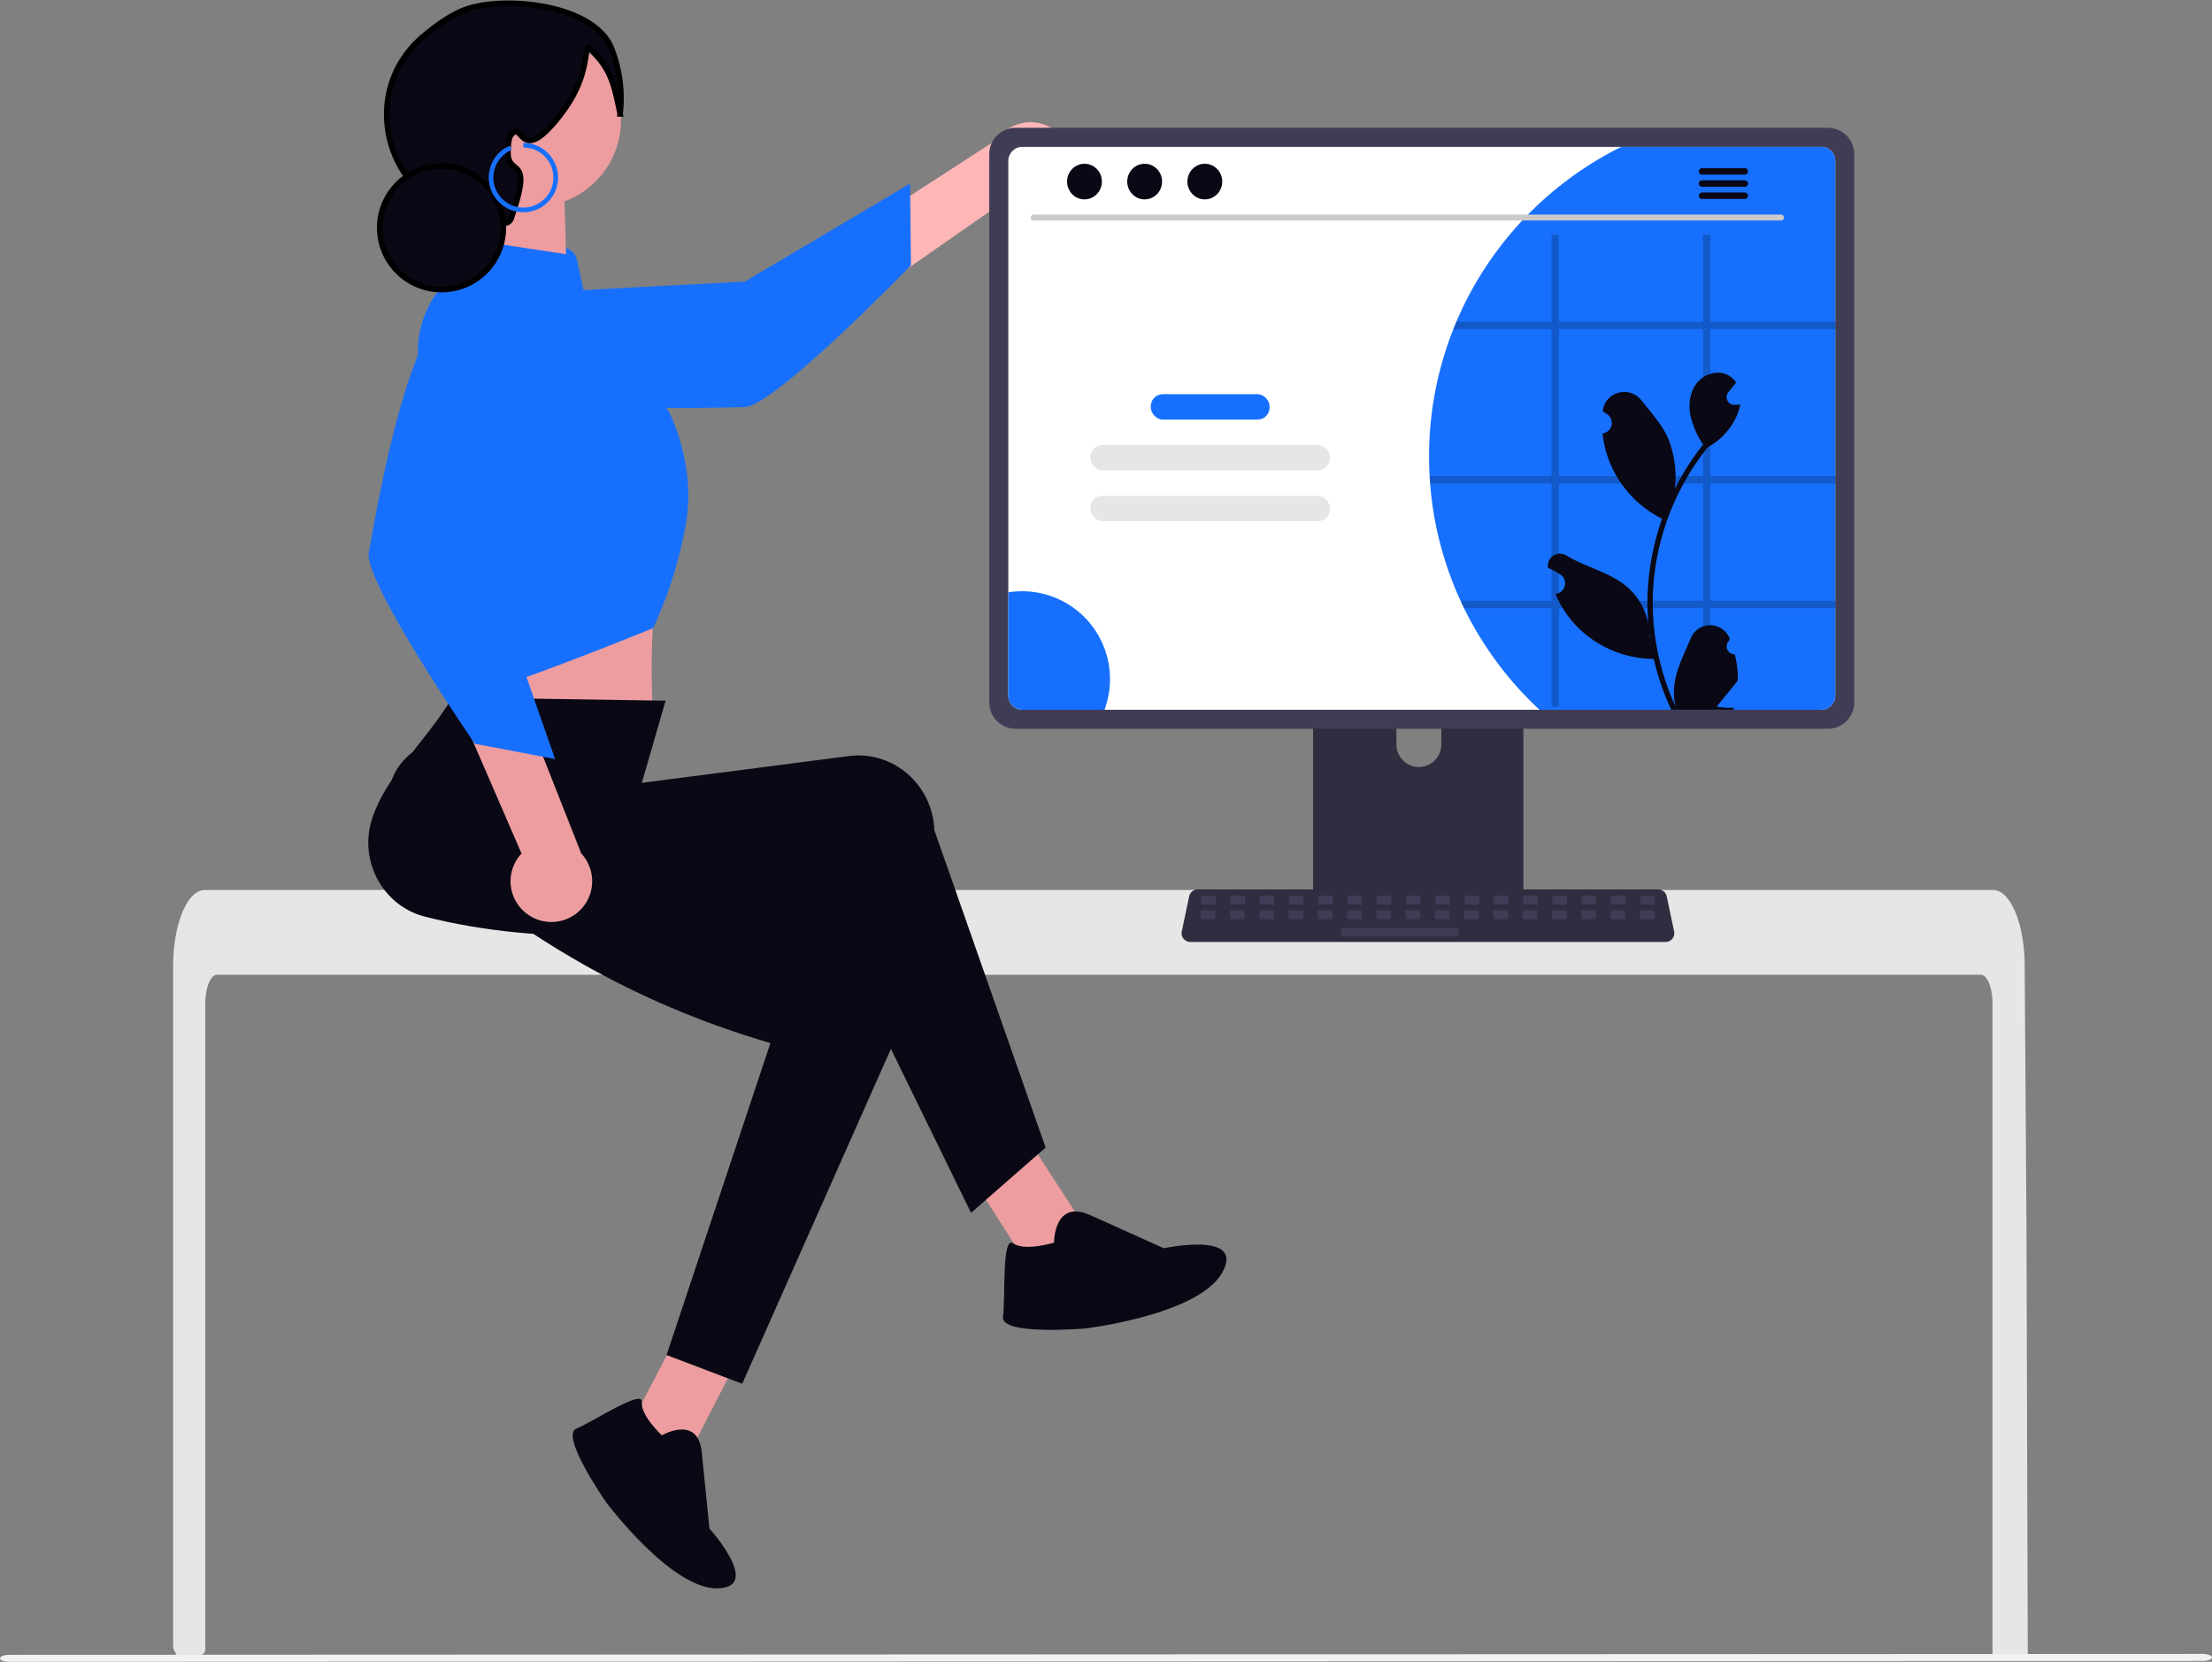 <svg xmlns="http://www.w3.org/2000/svg" width="800.305" height="601.119" viewBox="0 0 800.305 601.119" xmlns:xlink="http://www.w3.org/1999/xlink" role="img" artist="Katerina Limpitsouni" source="https://undraw.co/"><rect x="0" y="0" width="800.305" height="601.119" fill="#808080" stroke="none"/><g transform="translate(-582 -270.005)"><path d="M58.178,20.347C49.587,40.079,69.3,1.923,20.825,96.319L0,82.4,43.132,0S58.91,18.665,58.178,20.347Z" transform="translate(881.237 684.615) rotate(-60)" fill="#ed9da0"/><path d="M12.33,62.709S-3.4,65.041.675,51.054L8.834,23.082S-1.655-5.473,14.662.938,41.468,46.975,41.468,46.975s6.994,30.3,0,30.3-29.138,4.656-26.806,0S12.33,62.709,12.33,62.709Z" transform="matrix(-0.139, 0.99, -0.99, -0.139, 1027.148, 715.997)" fill="#090814"/><path d="M492.075,331.538C483.9,350.318,502.66,314,456.524,403.845L436.7,390.6l41.053-78.425S492.772,329.937,492.075,331.538Z" transform="translate(374.43 392.782)" fill="#ed9da0"/><path d="M939.394,525c0-5.677-1.906-10.284-4.247-10.294h-638.1c-2.351.011-4.247,4.618-4.258,10.294V758.689a2.121,2.121,0,0,1-1.916,2.112q-2.568.247-5.138.459c-.042,0-.085.011-.127.011-.932.085-1.864.148-2.8.222H282.8q-.719-1.33-1.422-2.682a2.131,2.131,0,0,1-.241-.984V511.649c0-1.568.064-3.146.169-4.7a60.246,60.246,0,0,1,.794-6.376c1.79-9.839,5.836-16.5,10.432-16.522H939.649a4.96,4.96,0,0,1,1.949.413,7.6,7.6,0,0,1,2.4,1.684,14.9,14.9,0,0,1,2.362,3.23c2.266,3.993,3.887,9.945,4.459,16.872,0,.064.011.127.011.191.148,1.716.222,3.463.212,5.211l.148,22.7.1,13.535.286,42.47.106,15.082.466,154.841h0a2.118,2.118,0,0,1-2.118,2.118h-8.515a2.118,2.118,0,0,1-2.118-2.118Z" transform="translate(363.495 107.901)" fill="#e6e6e6"/><path d="M742.984,383.772H674.227a3.669,3.669,0,0,0-3.663,3.672V496.06h76.092V387.445a3.671,3.671,0,0,0-3.672-3.672Zm-34.147,61.714a8.157,8.157,0,0,1-8.119-8.119V424.84a8.119,8.119,0,1,1,16.238,0v12.528a8.157,8.157,0,0,1-8.119,8.119Z" transform="translate(386.513 101.974)" fill="#2f2e41"/><path d="M670.341,486.513v10.479a2.053,2.053,0,0,0,2.049,2.049h72.467a2.059,2.059,0,0,0,2.049-2.049V486.513Z" transform="translate(386.5 108.047)" fill="#3f3d56"/><path d="M593.689,242.088a14.663,14.663,0,0,1-21.349,7.051l-97.054,67.612-2.68-26.944,95.427-61.826a14.742,14.742,0,0,1,25.656,14.108Z" transform="translate(374.813 92.401)" fill="#ffb6b6"/><path d="M381.944,283.481s-10.509,15.528,5.982,29.27,83.331,11.008,94.118,10.89,60.277-51.314,60.277-51.314L542,242.758l-59.753,35.455Z" transform="translate(369.259 93.639)" fill="#1770fd"/><path d="M376.17,378.572l1.059,20.123s-3.126,17.825-.555,21.672c2.552,3.827,72.621,9.521,72.621,9.521s-2.2-30.011,1.766-51.719Z" transform="translate(369.082 101.643)" fill="#ed9da0"/><path d="M592.862,581.089,565.89,604.7,513.027,496.585c-52.421,9.016-101.876,11.9-144.652,1-14.483-3.642-23.336-18.6-19.774-33.4q.25-1.038.578-2.054c5.119-15.62,18.52-26.672,29.079-43.851l77.121,1.171-8.614,29.721,74.918-9.695c15.066-1.95,28.826,8.956,30.733,24.357q.151,1.22.2,2.45Z" transform="translate(367.437 104.013)" fill="#090814"/><circle cx="31.315" cy="31.315" r="31.315" transform="translate(744.051 282.164)" fill="#ed9da0"/><path d="M388.569,261.362l28.713,3.378a5.859,5.859,0,0,1,5.039,4.568l4.566,20.9,28.465,33.521s10.222,19.165,6.389,40.886a153.857,153.857,0,0,1-11.872,37.861s-70,28.63-72.558,24.8-3.385-21.244-3.385-21.244L364.921,305.83a35.95,35.95,0,0,1,10.332-28.887c2.272-2.235,4.515-3.8,6.34-3.8C385.716,273,385.188,263.724,388.569,261.362Z" transform="translate(368.438 94.739)" fill="#1770fd"/><path d="M482.663,666.442l-27.374-10.393,37.571-112.843c-51.042-14.965-89.543-39.07-123.16-67.682-11.4-9.642-19.957-22.024-10.244-33.753q.681-.823,1.422-1.591c11.469-11.775,40.576-9.509,57.616-20.292L456.6,460.574l-2.388,10.9,71.543,24.252c14.388,4.877,21.947,20.724,16.884,35.394q-.4,1.162-.9,2.287Z" transform="translate(367.875 104.109)" fill="#090814"/><path d="M405.473,499.961a14.663,14.663,0,0,1-2.684-22.323L355.735,369.117l26.941,2.709,41.706,105.781a14.742,14.742,0,0,1-18.909,22.354Z" transform="translate(367.905 101.108)" fill="#ed9da0"/><path d="M407.178,283.91s-13.14-13.376-29.875.068-27.291,79.5-29.311,90.1,38.362,69.244,38.362,69.244l29.046,5.537-22.92-65.59Z" transform="translate(367.443 95.721)" fill="#1770fd"/><path d="M863.377,223.726H569.469a9.541,9.541,0,0,0-9.526,9.526v198.33a9.535,9.535,0,0,0,9.526,9.526H863.377a9.535,9.535,0,0,0,9.526-9.526V233.252a9.541,9.541,0,0,0-9.526-9.526Z" transform="translate(379.975 92.514)" fill="#3f3d56"/><path d="M860.539,230.223h-289a5.105,5.105,0,0,0-5.094,5.1V428.742a5.1,5.1,0,0,0,5.094,5.094h289a5.1,5.1,0,0,0,5.094-5.094V235.327a5.105,5.105,0,0,0-5.094-5.1Z" transform="translate(380.359 92.898)" fill="#fff"/><path d="M800.748,502.845H628.81a3.163,3.163,0,0,1-3.1-3.814l2.668-12.671a3.176,3.176,0,0,1,3.095-2.511h166.6a3.177,3.177,0,0,1,3.095,2.511l2.668,12.671a3.163,3.163,0,0,1-3.1,3.814Z" transform="translate(383.858 107.889)" fill="#2f2e41"/><rect width="5.296" height="3.177" rx="0.488" transform="translate(1016.557 594.019)" fill="#3f3d56"/><rect width="5.296" height="3.177" rx="0.488" transform="translate(1027.148 594.019)" fill="#3f3d56"/><rect width="5.296" height="3.177" rx="0.488" transform="translate(1037.739 594.019)" fill="#3f3d56"/><rect width="5.296" height="3.177" rx="0.488" transform="translate(1048.33 594.019)" fill="#3f3d56"/><rect width="5.296" height="3.177" rx="0.488" transform="translate(1058.921 594.019)" fill="#3f3d56"/><rect width="5.296" height="3.177" rx="0.488" transform="translate(1069.512 594.019)" fill="#3f3d56"/><rect width="5.296" height="3.177" rx="0.488" transform="translate(1080.103 594.019)" fill="#3f3d56"/><rect width="5.296" height="3.177" rx="0.488" transform="translate(1090.694 594.019)" fill="#3f3d56"/><rect width="5.296" height="3.177" rx="0.488" transform="translate(1101.285 594.019)" fill="#3f3d56"/><rect width="5.296" height="3.177" rx="0.488" transform="translate(1111.876 594.019)" fill="#3f3d56"/><rect width="5.296" height="3.177" rx="0.488" transform="translate(1122.467 594.019)" fill="#3f3d56"/><rect width="5.296" height="3.177" rx="0.488" transform="translate(1133.058 594.019)" fill="#3f3d56"/><rect width="5.296" height="3.177" rx="0.488" transform="translate(1143.65 594.019)" fill="#3f3d56"/><rect width="5.296" height="3.177" rx="0.488" transform="translate(1154.241 594.019)" fill="#3f3d56"/><rect width="5.296" height="3.177" rx="0.488" transform="translate(1164.832 594.019)" fill="#3f3d56"/><rect width="5.296" height="3.177" rx="0.488" transform="translate(1175.423 594.019)" fill="#3f3d56"/><rect width="5.296" height="3.177" rx="0.488" transform="translate(1016.432 599.315)" fill="#3f3d56"/><rect width="5.296" height="3.177" rx="0.488" transform="translate(1027.023 599.315)" fill="#3f3d56"/><rect width="5.296" height="3.177" rx="0.488" transform="translate(1037.614 599.315)" fill="#3f3d56"/><rect width="5.296" height="3.177" rx="0.488" transform="translate(1048.205 599.315)" fill="#3f3d56"/><rect width="5.296" height="3.177" rx="0.488" transform="translate(1058.796 599.315)" fill="#3f3d56"/><rect width="5.296" height="3.177" rx="0.488" transform="translate(1069.387 599.315)" fill="#3f3d56"/><rect width="5.296" height="3.177" rx="0.488" transform="translate(1079.978 599.315)" fill="#3f3d56"/><rect width="5.296" height="3.177" rx="0.488" transform="translate(1090.569 599.315)" fill="#3f3d56"/><rect width="5.296" height="3.177" rx="0.488" transform="translate(1101.16 599.315)" fill="#3f3d56"/><rect width="5.296" height="3.177" rx="0.488" transform="translate(1111.751 599.315)" fill="#3f3d56"/><rect width="5.296" height="3.177" rx="0.488" transform="translate(1122.342 599.315)" fill="#3f3d56"/><rect width="5.296" height="3.177" rx="0.488" transform="translate(1132.933 599.315)" fill="#3f3d56"/><rect width="5.296" height="3.177" rx="0.488" transform="translate(1143.524 599.315)" fill="#3f3d56"/><rect width="5.296" height="3.177" rx="0.488" transform="translate(1154.115 599.315)" fill="#3f3d56"/><rect width="5.296" height="3.177" rx="0.488" transform="translate(1164.707 599.315)" fill="#3f3d56"/><rect width="5.296" height="3.177" rx="0.488" transform="translate(1175.298 599.315)" fill="#3f3d56"/><rect width="42.364" height="3.177" rx="0.488" transform="translate(1067.269 605.67)" fill="#3f3d56"/><path d="M1523.814,747.476l-793.453.326c-1.892,0-3.426-.565-3.426-1.261s1.534-1.261,3.426-1.261l793.453-.325c1.892,0,3.426.565,3.426,1.261s-1.534,1.261-3.426,1.261Z" transform="translate(-144.935 123.322)" fill="#f2f2f2"/><path d="M857.137,235.327V428.742a5.1,5.1,0,0,1-5.094,5.094H750.136a125.056,125.056,0,0,1-27.283-36.709q-.667-1.334-1.271-2.7a123.948,123.948,0,0,1-11.015-42.4c-.074-.9-.138-1.8-.18-2.711-.138-2.33-.2-4.692-.2-7.064a124.483,124.483,0,0,1,8.78-46.082c.35-.911.72-1.811,1.1-2.711a125.4,125.4,0,0,1,59.681-63.239h72.295a5.105,5.105,0,0,1,5.094,5.1Z" transform="translate(388.855 92.898)" fill="#1770fd"/><path d="M845.561,255.5H575.146a1.075,1.075,0,1,1,0-2.151H845.561a1.075,1.075,0,1,1,0,2.151Z" transform="translate(380.81 94.265)" fill="#cacaca"/><ellipse cx="6.302" cy="6.443" rx="6.302" ry="6.443" transform="translate(968.062 329.243)" fill="#090814"/><ellipse cx="6.302" cy="6.443" rx="6.302" ry="6.443" transform="translate(989.833 329.243)" fill="#090814"/><ellipse cx="6.302" cy="6.443" rx="6.302" ry="6.443" transform="translate(1011.604 329.243)" fill="#090814"/><path d="M818.962,237.51H803.5a1.171,1.171,0,1,0,0,2.342h15.465a1.171,1.171,0,1,0,0-2.342Z" transform="translate(394.301 93.329)" fill="#090814"/><path d="M818.962,241.66H803.5a1.171,1.171,0,1,0,0,2.342h15.465a1.171,1.171,0,1,0,0-2.342Z" transform="translate(394.301 93.574)" fill="#090814"/><path d="M818.962,245.805H803.5a1.171,1.171,0,1,0,0,2.342h15.465a1.171,1.171,0,1,0,0-2.342Z" transform="translate(394.301 93.819)" fill="#090814"/><rect width="42.981" height="9.191" rx="4.339" transform="translate(998.356 412.592)" fill="#1770fd"/><rect width="86.637" height="9.191" rx="4.339" transform="translate(976.528 430.975)" fill="#e6e6e6"/><rect width="86.637" height="9.191" rx="4.339" transform="translate(976.528 449.356)" fill="#e6e6e6"/><path d="M603.24,413.776a31.577,31.577,0,0,1-1.991,11.089H571.541a5.1,5.1,0,0,1-5.094-5.094V382.405a31.388,31.388,0,0,1,5.02-.4,31.772,31.772,0,0,1,31.773,31.775Z" transform="translate(380.359 101.869)" fill="#1770fd"/><path d="M857.391,294.4v-2.711H811.945V260.263h-2.7v31.424H757.157V260.263h-2.7v31.424h-34.4c-.381.9-.752,1.8-1.1,2.711h35.5v53.146h-44.08c.042.911.106,1.811.18,2.711h43.9v42.4H721.571q.6,1.366,1.271,2.7h31.614v35.639h2.7V395.352h52.087v35.639h2.7V395.352h45.446v-2.7H811.945v-42.4h45.446v-2.711H811.945V294.4Zm-48.147,98.253H757.157v-42.4h52.087Zm0-45.107H757.157V294.4h52.087Z" transform="translate(388.867 94.674)" opacity="0.2"/><path d="M818.413,409.21a2.83,2.83,0,0,1-2.051-4.906l.194-.771-.077-.185a7.6,7.6,0,0,0-14.02.052c-2.293,5.523-5.212,11.055-5.931,16.894a22.483,22.483,0,0,0,.395,7.733,90.147,90.147,0,0,1-8.2-37.441,87.018,87.018,0,0,1,.54-9.707q.447-3.963,1.241-7.87a91.192,91.192,0,0,1,18.084-38.649,24.269,24.269,0,0,0,10.093-10.472,18.511,18.511,0,0,0,1.684-5.059c-.491.064-.991.1-1.482.137l-.467.024-.058,0a2.8,2.8,0,0,1-2.3-4.568l.637-.783c.322-.4.653-.8.975-1.2a1.415,1.415,0,0,0,.1-.121c.371-.459.741-.91,1.112-1.369a8.109,8.109,0,0,0-2.658-2.57c-3.714-2.175-8.837-.669-11.519,2.69s-3.2,8.071-2.264,12.268a32.494,32.494,0,0,0,4.495,10.021c-.2.258-.411.507-.612.765a91.776,91.776,0,0,0-9.58,15.176,38.153,38.153,0,0,0-2.278-17.722c-2.18-5.26-6.267-9.689-9.866-14.236-4.323-5.462-13.187-3.078-13.948,3.845q-.011.1-.022.2.8.452,1.57.96a3.839,3.839,0,0,1-1.548,6.986l-.078.012a38.2,38.2,0,0,0,1.007,5.711,39.329,39.329,0,0,0,19.582,24.649c.314.161.62.322.934.475a93.677,93.677,0,0,0-5.043,23.731,88.856,88.856,0,0,0,.065,14.346l-.024-.169a23.48,23.48,0,0,0-8.015-13.557c-6.168-5.067-14.882-6.933-21.536-11.005a4.406,4.406,0,0,0-6.749,4.287q.013.089.027.178a25.787,25.787,0,0,1,2.892,1.394q.8.452,1.57.96a3.839,3.839,0,0,1-1.548,6.986l-.078.012-.161.024a38.229,38.229,0,0,0,7.032,11.011,39.364,39.364,0,0,0,28.548,12.526h.008a93.661,93.661,0,0,0,6.291,18.366H817.85c.081-.25.153-.508.226-.757a25.531,25.531,0,0,1-6.219-.37c1.667-2.046,3.335-4.108,5-6.154a1.412,1.412,0,0,0,.1-.121c.846-1.047,1.7-2.086,2.545-3.133h0a37.4,37.4,0,0,0-1.1-9.528Zm-25.736-50.627.012-.016-.012.032ZM787.7,403.459l-.193-.435c.008-.314.008-.628,0-.951,0-.089-.016-.177-.016-.266.073.556.137,1.112.218,1.667Z" transform="translate(391.253 97.458)" fill="#090814"/><path d="M0,18.1.307,15.66,7.359,0l23.3,6.96L26.37,28.536Z" transform="translate(754.699 340.079) rotate(-13)" fill="#ed9da0"/><path d="M480.938,40.034c-2.209-10.805-3.268-16.34-11.3-23.984-1.905.27.5,10.15-10,23.913-15.268,20.007-13.746,1.663-18.261,7.826-.98,1.338-1.192,6.165-.87,7.826,1.273,6.562,8.8.155.87,22.609-1.181,1.746-2.572,1.322-4.348,1.3-.137,0,.763-.173-2.609-.87-1.609-.332-3.862-.725-6.562-1.18-31.37-5.285-42.447-44.867-18.2-65.46,5.517-4.685,10.931-8.236,15.632-9.882C439.452-2.819,471.709.4,477.9,16.485a49.257,49.257,0,0,1,3.035,23.549Z" transform="translate(325.42 271.193)" fill="#090814" stroke="#000" stroke-width="2"/><ellipse cx="22.373" cy="22.373" rx="22.373" ry="22.373" transform="translate(719.375 330.018)" fill="#090814" stroke="#000" stroke-width="2"/><path d="M566.364,231.431a12.537,12.537,0,0,0,0-25.075v1.673a10.855,10.855,0,1,1-4.274.873l-.659-1.538a12.539,12.539,0,0,0,4.932,24.067Z" transform="translate(205.005 115.346)" fill="#1770fd"/><path d="M11.736,59.684S-3.239,61.9.643,48.592L8.408,21.969S-1.575-5.209,13.955.893,39.468,44.71,39.468,44.71s6.656,28.842,0,28.842-27.733,4.432-25.513,0S11.736,59.684,11.736,59.684Z" transform="translate(854.703 840.154) rotate(158)" fill="#090814"/></g></svg>